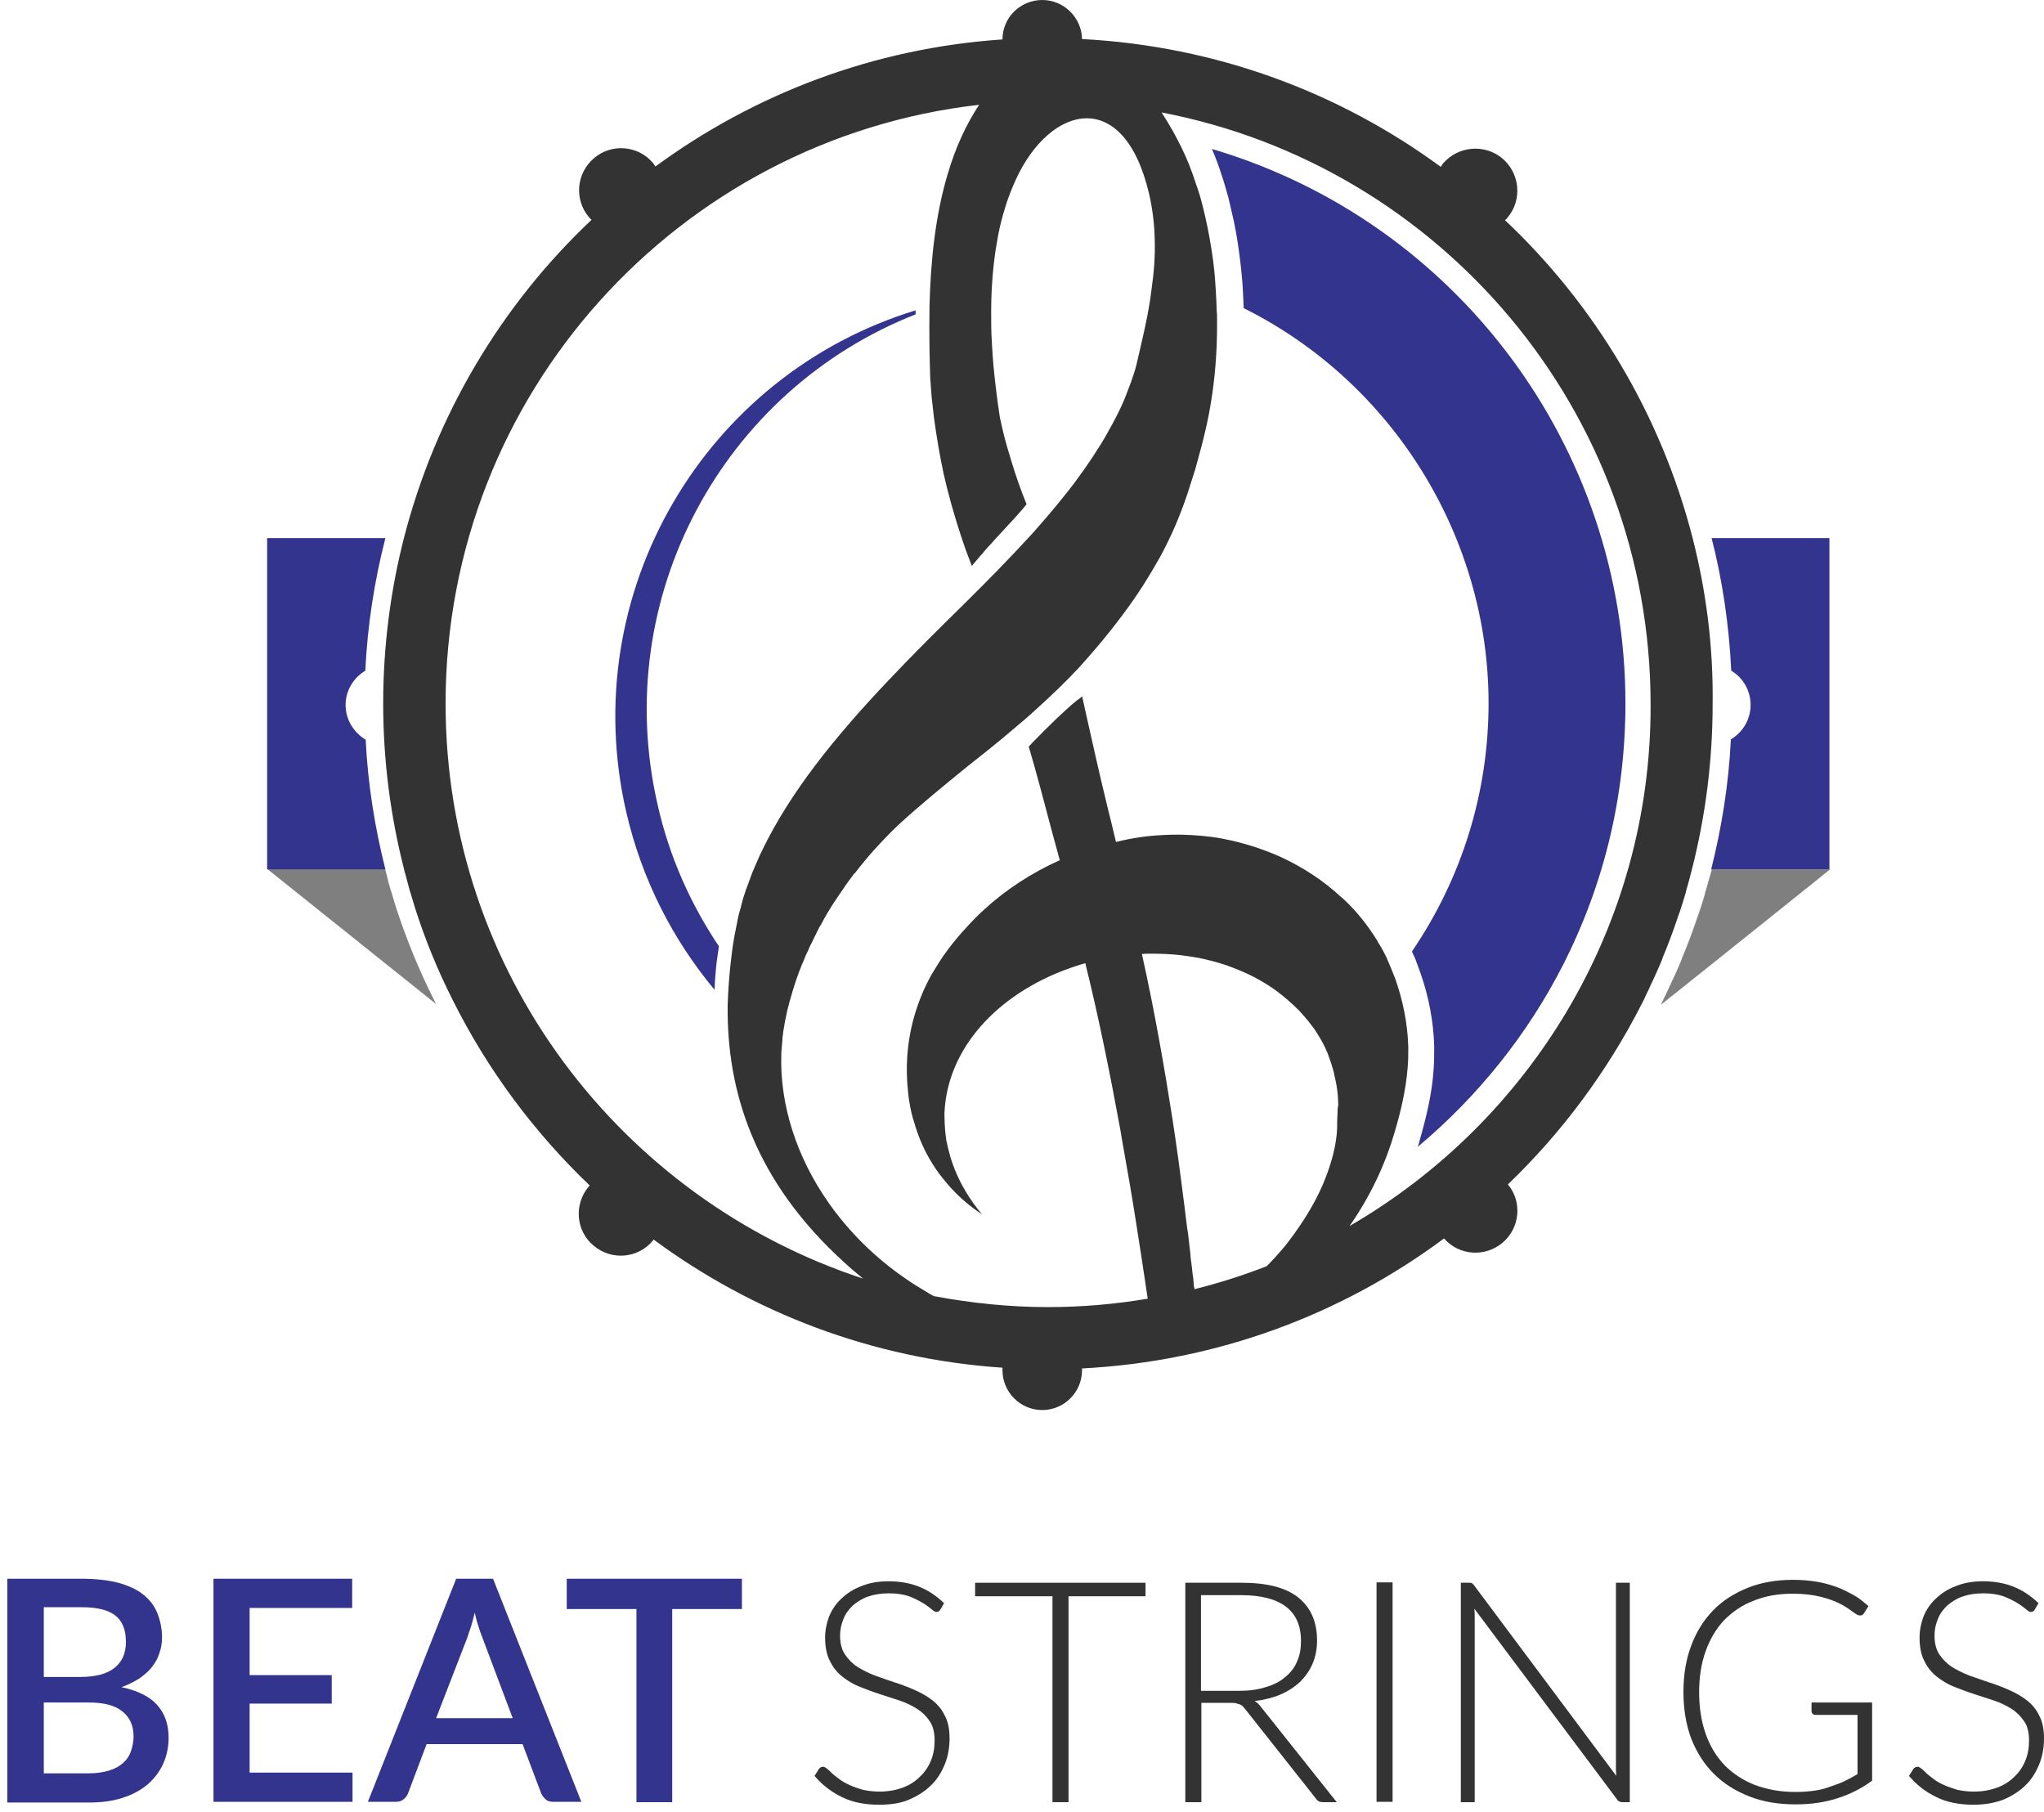 <svg width="211" height="187" viewBox="0 0 211 187" fill="none" xmlns="http://www.w3.org/2000/svg">
<path d="M97.081 166.119C96.968 166.307 96.855 166.382 96.666 166.382C96.516 166.382 96.365 166.269 96.139 166.081C95.913 165.892 95.612 165.666 95.235 165.44C94.858 165.214 94.406 164.988 93.841 164.762C93.276 164.573 92.598 164.46 91.769 164.46C90.94 164.46 90.225 164.573 89.584 164.8C88.944 165.026 88.454 165.365 88.002 165.742C87.588 166.156 87.248 166.609 87.06 167.136C86.834 167.664 86.721 168.229 86.721 168.832C86.721 169.586 86.872 170.226 87.211 170.754C87.55 171.244 87.964 171.696 88.492 172.035C89.019 172.374 89.622 172.676 90.3 172.94C90.978 173.166 91.656 173.43 92.372 173.656C93.088 173.882 93.766 174.146 94.444 174.447C95.122 174.749 95.725 175.088 96.252 175.502C96.779 175.917 97.231 176.445 97.533 177.085C97.872 177.726 98.022 178.48 98.022 179.422C98.022 180.364 97.872 181.268 97.533 182.097C97.194 182.926 96.742 183.68 96.101 184.283C95.499 184.886 94.707 185.376 93.841 185.753C92.975 186.13 91.92 186.28 90.752 186.28C89.245 186.28 87.964 186.017 86.909 185.489C85.817 184.961 84.875 184.245 84.084 183.303L84.536 182.587C84.649 182.437 84.8 182.361 84.988 182.361C85.101 182.361 85.214 182.437 85.365 182.55C85.516 182.663 85.704 182.851 85.892 183.04C86.118 183.228 86.344 183.416 86.646 183.642C86.947 183.869 87.286 184.057 87.701 184.245C88.077 184.434 88.567 184.585 89.057 184.735C89.584 184.848 90.149 184.924 90.79 184.924C91.694 184.924 92.485 184.773 93.201 184.509C93.916 184.245 94.481 183.869 94.971 183.379C95.461 182.926 95.838 182.361 96.101 181.721C96.365 181.08 96.478 180.402 96.478 179.648C96.478 178.856 96.327 178.178 95.988 177.688C95.649 177.161 95.235 176.746 94.707 176.407C94.18 176.068 93.577 175.766 92.899 175.54C92.221 175.314 91.543 175.088 90.827 174.862C90.112 174.636 89.433 174.372 88.755 174.108C88.077 173.844 87.474 173.467 86.947 173.053C86.42 172.638 85.968 172.073 85.666 171.432C85.327 170.792 85.177 169.963 85.177 169.02C85.177 168.267 85.327 167.551 85.591 166.835C85.892 166.119 86.307 165.516 86.872 164.988C87.437 164.46 88.115 164.008 88.944 163.707C89.772 163.368 90.677 163.217 91.731 163.217C92.899 163.217 93.954 163.405 94.896 163.782C95.838 164.159 96.666 164.724 97.457 165.478L97.081 166.119Z" fill="#333333"/>
<path d="M118.252 163.367V164.762H110.303V186.016H108.646V164.762H100.659V163.367H118.252Z" fill="#333333"/>
<path d="M124.016 175.766V186.016H122.358V163.367H128.16C130.759 163.367 132.718 163.857 133.999 164.875C135.28 165.892 135.958 167.362 135.958 169.322C135.958 170.188 135.807 170.98 135.506 171.696C135.204 172.412 134.752 173.052 134.225 173.58C133.66 174.108 132.982 174.56 132.191 174.899C131.4 175.238 130.495 175.464 129.516 175.577C129.78 175.728 130.006 175.954 130.194 176.218L137.992 186.016H136.598C136.41 186.016 136.259 185.979 136.146 185.941C136.033 185.866 135.92 185.79 135.807 185.602L128.537 176.406C128.461 176.293 128.348 176.18 128.273 176.105C128.198 176.03 128.085 175.954 127.971 175.917C127.858 175.879 127.708 175.841 127.557 175.803C127.406 175.766 127.218 175.766 126.992 175.766H124.016ZM124.016 174.522H127.934C128.951 174.522 129.817 174.409 130.646 174.145C131.437 173.919 132.115 173.58 132.643 173.128C133.208 172.676 133.622 172.148 133.886 171.507C134.187 170.867 134.3 170.151 134.3 169.397C134.3 167.776 133.773 166.608 132.718 165.817C131.663 165.025 130.119 164.649 128.122 164.649H123.978V174.522H124.016Z" fill="#333333"/>
<path d="M143.756 185.979H142.098V163.33H143.756V185.979Z" fill="#333333"/>
<path d="M151.931 163.405C152.006 163.443 152.081 163.518 152.194 163.669L166.849 183.303C166.811 183.001 166.811 182.662 166.811 182.361V163.367H168.243V186.016H167.489C167.338 186.016 167.225 185.979 167.15 185.941C167.075 185.903 166.962 185.828 166.886 185.677L152.194 166.043C152.232 166.344 152.232 166.646 152.232 166.947V186.016H150.801V163.367H151.629C151.742 163.367 151.855 163.367 151.931 163.405Z" fill="#333333"/>
<path d="M189.715 185.602C188.435 186.016 187.003 186.243 185.383 186.243C183.575 186.243 181.993 185.979 180.561 185.414C179.13 184.848 177.924 184.095 176.907 183.077C175.89 182.059 175.137 180.854 174.571 179.422C174.044 177.989 173.78 176.407 173.78 174.635C173.78 172.864 174.044 171.281 174.571 169.887C175.099 168.455 175.852 167.249 176.832 166.232C177.811 165.214 179.017 164.46 180.411 163.895C181.804 163.33 183.387 163.066 185.12 163.066C185.986 163.066 186.777 163.141 187.493 163.254C188.209 163.367 188.887 163.556 189.527 163.782C190.168 164.008 190.733 164.31 191.298 164.611C191.863 164.913 192.352 165.327 192.88 165.779L192.428 166.495C192.277 166.759 192.051 166.797 191.75 166.684C191.599 166.608 191.373 166.458 191.072 166.232C190.77 166.005 190.356 165.742 189.828 165.478C189.301 165.214 188.661 164.988 187.87 164.799C187.078 164.611 186.174 164.498 185.044 164.498C183.575 164.498 182.256 164.724 181.051 165.214C179.845 165.666 178.866 166.345 178 167.211C177.171 168.078 176.53 169.171 176.078 170.415C175.626 171.658 175.4 173.09 175.4 174.673C175.4 176.256 175.626 177.688 176.078 178.969C176.53 180.251 177.171 181.306 178.037 182.21C178.904 183.077 179.921 183.755 181.164 184.245C182.407 184.698 183.763 184.961 185.308 184.961C185.986 184.961 186.589 184.924 187.154 184.848C187.719 184.773 188.284 184.66 188.774 184.471C189.263 184.283 189.791 184.132 190.281 183.906C190.77 183.68 191.26 183.416 191.75 183.115V177.01H187.417C187.304 177.01 187.191 176.972 187.116 176.897C187.041 176.821 187.003 176.746 187.003 176.633V175.728H193.257V183.793C192.202 184.584 190.996 185.187 189.715 185.602Z" fill="#333333"/>
<path d="M210.058 166.119C209.945 166.307 209.832 166.382 209.644 166.382C209.493 166.382 209.342 166.269 209.116 166.081C208.89 165.892 208.589 165.666 208.212 165.44C207.836 165.214 207.384 164.988 206.818 164.762C206.253 164.573 205.575 164.46 204.746 164.46C203.918 164.46 203.202 164.573 202.562 164.8C201.921 165.026 201.431 165.365 200.979 165.742C200.565 166.156 200.226 166.609 200.038 167.136C199.811 167.664 199.698 168.229 199.698 168.832C199.698 169.586 199.849 170.226 200.188 170.754C200.527 171.244 200.942 171.696 201.469 172.035C201.996 172.374 202.599 172.676 203.277 172.94C203.955 173.166 204.633 173.43 205.349 173.656C206.065 173.882 206.743 174.146 207.421 174.447C208.099 174.749 208.702 175.088 209.229 175.502C209.757 175.917 210.209 176.445 210.51 177.085C210.849 177.726 211 178.48 211 179.422C211 180.364 210.849 181.268 210.51 182.097C210.171 182.926 209.719 183.68 209.079 184.283C208.476 184.886 207.685 185.376 206.818 185.753C205.914 186.092 204.897 186.28 203.729 186.28C202.222 186.28 200.942 186.017 199.887 185.489C198.794 184.961 197.853 184.245 197.061 183.303L197.514 182.587C197.627 182.437 197.777 182.361 197.966 182.361C198.079 182.361 198.192 182.437 198.342 182.55C198.493 182.663 198.681 182.851 198.87 183.04C199.096 183.228 199.322 183.416 199.623 183.642C199.925 183.869 200.264 184.057 200.678 184.245C201.092 184.434 201.544 184.585 202.034 184.735C202.562 184.848 203.127 184.924 203.767 184.924C204.671 184.924 205.462 184.773 206.178 184.509C206.894 184.245 207.459 183.869 207.949 183.379C208.438 182.926 208.815 182.361 209.079 181.721C209.342 181.08 209.455 180.402 209.455 179.648C209.455 178.856 209.305 178.178 208.966 177.688C208.627 177.198 208.212 176.746 207.685 176.407C207.157 176.068 206.555 175.766 205.877 175.54C205.199 175.314 204.52 175.088 203.805 174.862C203.089 174.636 202.411 174.372 201.733 174.108C201.055 173.844 200.452 173.467 199.925 173.053C199.397 172.638 198.945 172.073 198.644 171.432C198.305 170.792 198.154 169.963 198.154 169.02C198.154 168.267 198.305 167.551 198.568 166.835C198.87 166.119 199.284 165.516 199.849 164.988C200.414 164.46 201.092 164.008 201.921 163.707C202.75 163.368 203.654 163.217 204.709 163.217C205.877 163.217 206.931 163.405 207.873 163.782C208.815 164.159 209.644 164.724 210.435 165.478L210.058 166.119Z" fill="#333333"/>
<path d="M0.754 185.979V162.953H8.439C9.908 162.953 11.151 163.104 12.206 163.368C13.261 163.669 14.127 164.046 14.768 164.574C15.446 165.101 15.936 165.742 16.237 166.496C16.538 167.249 16.727 168.078 16.727 169.021C16.727 169.548 16.651 170.076 16.463 170.603C16.312 171.131 16.049 171.583 15.71 172.035C15.371 172.488 14.919 172.864 14.391 173.241C13.864 173.58 13.261 173.882 12.545 174.146C14.165 174.485 15.408 175.088 16.199 175.955C16.991 176.821 17.405 177.952 17.405 179.346C17.405 180.326 17.217 181.231 16.84 182.06C16.463 182.889 15.936 183.567 15.258 184.17C14.542 184.773 13.713 185.225 12.658 185.565C11.641 185.904 10.473 186.054 9.155 186.054H0.754V185.979ZM4.521 173.091H8.251C9.833 173.091 11.038 172.789 11.829 172.148C12.621 171.508 12.997 170.641 12.997 169.473C12.997 168.191 12.621 167.287 11.867 166.722C11.114 166.156 9.984 165.893 8.401 165.893H4.521V173.091ZM4.521 175.729V183.04H9.155C9.984 183.04 10.699 182.927 11.302 182.738C11.905 182.55 12.357 182.286 12.734 181.947C13.11 181.608 13.374 181.193 13.525 180.741C13.675 180.289 13.789 179.761 13.789 179.233C13.789 178.14 13.412 177.274 12.658 176.671C11.905 176.03 10.737 175.729 9.155 175.729H4.521Z" fill="#32348D"/>
<path d="M36.354 162.953V165.968H25.768V172.902H34.244V175.841H25.768V182.964H36.391V185.979H22.038V162.953H36.354Z" fill="#32348D"/>
<path d="M60.012 185.979H57.111C56.772 185.979 56.508 185.903 56.32 185.715C56.132 185.564 55.981 185.338 55.868 185.112L53.947 180.024H44.039L42.118 185.112C42.042 185.338 41.892 185.527 41.666 185.715C41.44 185.903 41.176 185.979 40.874 185.979H37.974L47.09 162.953H50.895L60.012 185.979ZM45.018 177.349H52.929L49.765 168.945C49.652 168.643 49.501 168.267 49.388 167.852C49.237 167.437 49.124 166.985 49.011 166.458C48.898 166.948 48.748 167.437 48.635 167.852C48.484 168.267 48.371 168.643 48.258 168.983L45.018 177.349Z" fill="#32348D"/>
<path d="M76.587 162.953V166.081H69.392V186.017H65.7V166.081H58.505V162.953H76.587Z" fill="#32348D"/>
<path d="M40.874 93.649C40.724 93.122 40.573 92.632 40.422 92.142C40.385 92.066 40.385 91.991 40.347 91.916C40.196 91.426 40.046 90.898 39.933 90.371C39.933 90.333 39.895 90.257 39.895 90.22C39.857 90.031 39.782 89.843 39.744 89.654C31.607 89.654 27.539 89.654 27.539 89.654C39.179 98.963 45.018 103.636 45.018 103.636C44.943 103.485 44.868 103.334 44.792 103.184C43.248 100.131 41.967 96.966 40.874 93.649Z" fill="#7F7F7F"/>
<path d="M176.078 91.953C176.041 92.066 176.003 92.141 176.003 92.254C175.815 92.895 175.626 93.536 175.4 94.176C175.363 94.29 175.325 94.403 175.287 94.478C174.798 95.948 174.27 97.38 173.667 98.812C173.63 98.887 173.592 98.963 173.592 99.038C173.366 99.603 173.102 100.206 172.839 100.771C172.726 100.998 172.613 101.224 172.5 101.487C172.311 101.864 172.161 102.241 171.972 102.618C171.821 102.957 171.633 103.296 171.482 103.636C171.482 103.673 171.445 103.673 171.445 103.711C171.445 103.711 177.284 99.076 188.924 89.73C188.924 89.73 184.856 89.73 176.719 89.73C176.493 90.445 176.304 91.199 176.078 91.953Z" fill="#7F7F7F"/>
<path d="M74.214 97.681C71.313 93.348 69.091 88.448 67.885 83.059C62.95 61.616 74.666 40.248 94.519 32.447C94.519 32.297 94.519 32.184 94.519 32.033C72.707 38.703 59.447 61.202 64.645 83.813C66.265 90.823 69.467 97.003 73.762 102.166C73.799 101.186 73.875 100.206 73.988 99.227C74.063 98.661 74.139 98.171 74.214 97.681Z" fill="#32348D"/>
<path d="M35.676 72.771C35.676 71.264 36.505 69.945 37.71 69.229C37.936 64.518 38.652 59.958 39.782 55.549H27.576V89.73C27.576 89.73 31.645 89.73 39.782 89.73C38.69 85.396 37.974 80.949 37.748 76.351C36.505 75.598 35.676 74.279 35.676 72.771Z" fill="#32348D"/>
<path d="M176.681 55.511C177.811 59.92 178.489 64.518 178.715 69.229C179.921 69.945 180.712 71.264 180.712 72.771C180.712 74.278 179.883 75.597 178.678 76.314C178.452 80.911 177.736 85.396 176.643 89.73C184.78 89.73 188.849 89.73 188.849 89.73V55.549H176.681V55.511Z" fill="#32348D"/>
<path d="M146.054 98.85L146.016 98.812V98.774L145.903 98.548C145.866 98.435 145.79 98.322 145.753 98.209C150.914 90.634 153.664 81.778 153.664 72.583C153.664 55.398 143.756 39.457 128.386 31.807L128.311 30.148C128.273 29.319 128.198 28.566 128.122 27.774C127.934 26.078 127.708 24.42 127.369 22.837C127.18 22.008 126.992 21.179 126.804 20.388C126.578 19.596 126.352 18.767 126.088 18.014C125.824 17.147 125.485 16.28 125.109 15.376C150.349 22.837 167.791 46.127 167.791 72.583C167.791 82.079 165.643 91.124 161.386 99.528C157.732 106.726 152.571 113.17 146.355 118.371C146.431 118.145 146.506 117.956 146.544 117.73C147.335 114.979 147.825 112.718 147.975 110.57C148.051 109.741 148.051 108.912 148.051 108.12V108.007V107.969C147.975 105.407 147.486 102.844 146.619 100.395L146.054 98.85Z" fill="#32348D"/>
<path d="M174.722 55.511C171.445 42.773 164.626 31.468 155.359 22.724C155.434 22.649 155.547 22.574 155.623 22.461C157.167 20.614 156.903 17.901 155.095 16.356C153.249 14.81 150.499 15.074 148.955 16.883C148.879 16.996 148.804 17.109 148.729 17.222C138.256 9.534 125.523 4.748 111.697 4.032C111.66 1.809 109.814 0 107.591 0C105.331 0 103.485 1.809 103.485 4.07C90.111 4.975 77.831 9.723 67.659 17.185C67.584 17.072 67.508 16.959 67.433 16.846C65.888 14.999 63.139 14.773 61.33 16.318C59.484 17.863 59.258 20.614 60.803 22.423C60.878 22.536 60.991 22.611 61.066 22.687C51.799 31.43 44.981 42.773 41.703 55.511C40.309 60.975 39.556 66.704 39.556 72.62C39.556 78.499 40.309 84.228 41.703 89.692C41.741 89.88 41.779 90.069 41.854 90.257C41.854 90.295 41.892 90.37 41.892 90.408C42.042 90.936 42.155 91.425 42.306 91.953C42.344 92.028 42.344 92.104 42.381 92.179C42.532 92.669 42.683 93.197 42.833 93.687C43.888 97.003 45.207 100.206 46.751 103.259C50.33 110.419 55.152 116.901 60.878 122.365C60.84 122.403 60.803 122.441 60.765 122.479C59.221 124.325 59.447 127.076 61.293 128.584C63.139 130.129 65.851 129.903 67.395 128.056C67.433 128.018 67.433 127.981 67.471 127.943C77.68 135.48 90.036 140.266 103.485 141.171C103.485 141.246 103.485 141.359 103.485 141.434C103.485 143.696 105.331 145.542 107.591 145.542C109.851 145.542 111.697 143.696 111.697 141.434C111.697 141.359 111.697 141.321 111.697 141.246C125.674 140.53 138.52 135.669 149.068 127.83C150.612 129.601 153.287 129.79 155.095 128.282C156.903 126.775 157.167 124.061 155.66 122.252C161.236 116.901 165.907 110.608 169.448 103.673C169.637 103.334 169.787 102.995 169.938 102.656C170.126 102.279 170.315 101.902 170.465 101.525C170.578 101.299 170.691 101.073 170.804 100.809C171.068 100.244 171.332 99.641 171.558 99.076C171.595 99 171.633 98.925 171.633 98.85C172.236 97.418 172.763 95.986 173.253 94.516C173.291 94.403 173.328 94.29 173.366 94.214C173.592 93.574 173.78 92.933 173.969 92.292C174.006 92.179 174.044 92.104 174.044 91.991C174.27 91.237 174.458 90.521 174.647 89.767C176.041 84.303 176.794 78.575 176.794 72.658C176.869 66.704 176.116 60.975 174.722 55.511ZM45.998 72.62C45.998 40.663 70.07 14.358 101.074 10.816C99.68 12.926 98.625 15.3 97.872 17.825C96.553 22.159 96.064 26.945 95.951 31.656C95.951 31.731 95.951 31.844 95.951 31.92C95.913 34.369 95.951 36.744 96.026 39.042C96.064 39.721 96.139 40.361 96.177 41.04C96.252 41.718 96.327 42.359 96.403 43.037C96.666 45.034 97.005 46.994 97.42 48.954C97.909 51.102 98.512 53.212 99.19 55.285C99.379 55.812 99.529 56.302 99.718 56.83C99.906 57.358 100.132 57.885 100.32 58.413C100.622 58.074 100.886 57.734 101.149 57.433C101.262 57.32 101.338 57.207 101.451 57.094C101.601 56.905 101.752 56.717 101.903 56.566C102.016 56.416 102.166 56.302 102.279 56.152C102.392 56.039 102.505 55.926 102.581 55.812C102.731 55.662 102.882 55.473 103.033 55.323C104.163 54.079 105.105 53.137 105.971 52.044C105.406 50.65 104.879 49.18 104.427 47.672C104.276 47.182 104.125 46.655 103.975 46.165C103.673 45.148 103.447 44.13 103.221 43.112C103.071 42.133 102.92 41.115 102.807 40.098C102.618 38.553 102.468 36.97 102.392 35.387C102.317 34.332 102.317 33.276 102.317 32.221C102.317 32.221 102.317 32.221 102.317 32.184C102.317 30.035 102.468 27.925 102.769 25.852C102.845 25.325 102.958 24.835 103.033 24.307C103.221 23.29 103.485 22.31 103.786 21.33C104.088 20.35 104.464 19.408 104.879 18.504C108.42 10.816 116.03 8.894 118.629 20.049C118.968 21.556 119.156 23.026 119.194 24.533C119.269 26.38 119.119 28.189 118.855 29.998C118.817 30.375 118.742 30.714 118.704 31.091C118.365 33.239 117.838 35.387 117.348 37.497C117.197 38.176 116.971 38.816 116.745 39.457C116.519 40.06 116.293 40.663 116.067 41.228C115.578 42.396 114.975 43.527 114.334 44.658C114.108 45.072 113.845 45.524 113.581 45.939C112.526 47.635 111.321 49.368 109.927 51.102C108.91 52.383 107.78 53.702 106.612 55.021C104.238 57.621 101.865 60.033 99.379 62.483C96.892 64.933 94.368 67.42 91.731 70.209C86.269 75.974 81.598 81.703 78.659 87.808C78.282 88.561 77.981 89.353 77.642 90.106C77.454 90.634 77.265 91.124 77.077 91.652C77.077 91.689 77.077 91.689 77.039 91.727C76.889 92.217 76.7 92.707 76.587 93.197C76.55 93.347 76.512 93.498 76.474 93.649C76.361 94.026 76.248 94.403 76.173 94.817C76.06 95.382 75.947 95.948 75.834 96.513C75.645 97.493 75.532 98.473 75.419 99.453C75.269 100.885 75.156 102.317 75.118 103.749C75.005 112.567 77.831 121.876 87.211 130.355C87.814 130.92 88.454 131.448 89.094 131.975C64.08 123.76 45.998 100.319 45.998 72.62ZM138.068 114.979C138.068 115.243 138.03 115.507 138.03 115.808C138.068 116.976 137.879 118.22 137.503 119.577C137.126 120.933 136.598 122.29 135.883 123.684C135.016 125.343 133.924 127.001 132.643 128.621C132.04 129.337 131.4 130.053 130.759 130.694C128.348 131.636 125.862 132.428 123.3 133.068C123.3 132.993 123.3 132.917 123.263 132.842C123.225 132.654 123.225 132.352 123.187 132.051C123.187 131.9 123.15 131.712 123.112 131.523C123.074 131.146 123.037 130.694 122.961 130.204C122.924 129.978 122.886 129.714 122.886 129.45C122.811 128.96 122.773 128.395 122.698 127.83C122.66 127.491 122.622 127.114 122.547 126.737C122.471 126.059 122.358 125.343 122.283 124.589C122.17 123.835 122.095 123.044 121.982 122.252C121.869 121.423 121.756 120.594 121.643 119.69C121.454 118.371 121.266 116.976 121.04 115.544C120.211 110.268 119.194 104.352 117.876 98.473C118.29 98.435 118.29 98.435 118.704 98.435C119.797 98.435 120.814 98.473 121.831 98.586C122.509 98.661 123.187 98.774 123.828 98.887C124.393 99 124.958 99.151 125.523 99.302C126.201 99.49 126.879 99.716 127.52 99.98C128.386 100.319 129.215 100.696 130.006 101.148C130.533 101.45 131.023 101.751 131.513 102.091C132.454 102.769 133.321 103.523 134.112 104.314C134.451 104.691 134.79 105.068 135.092 105.445C135.28 105.708 135.506 105.972 135.694 106.236C135.92 106.575 136.146 106.952 136.372 107.329C136.561 107.668 136.749 108.007 136.9 108.384C137.05 108.686 137.163 109.025 137.276 109.364C137.427 109.741 137.54 110.155 137.653 110.57C137.691 110.683 137.729 110.796 137.729 110.909C137.992 111.927 138.143 113.019 138.143 114.112C138.068 114.376 138.068 114.678 138.068 114.979ZM139.311 126.549C141.533 123.383 143.04 120.029 143.944 116.939C144.585 114.791 145.112 112.567 145.301 110.306C145.376 109.552 145.376 108.799 145.376 108.045C145.376 108.083 145.376 108.12 145.376 108.158C145.376 108.12 145.376 108.083 145.376 108.045V108.007V108.045C145.301 105.595 144.811 103.221 144.02 100.998C143.869 100.621 143.718 100.244 143.568 99.867C143.417 99.528 143.266 99.151 143.116 98.812C142.852 98.247 142.551 97.719 142.211 97.191C142.211 97.191 142.211 97.191 142.211 97.154C141.232 95.571 140.064 94.064 138.67 92.782C138.633 92.745 138.557 92.669 138.482 92.631C136.674 90.936 134.564 89.541 132.191 88.448C130.345 87.619 128.348 86.979 126.201 86.564C124.807 86.3 123.376 86.187 121.869 86.15C121.266 86.15 120.701 86.15 120.136 86.187C118.441 86.263 116.896 86.489 115.201 86.903C114.937 85.848 114.711 84.793 114.447 83.813C113.958 81.816 113.543 80.007 113.167 78.386C112.526 75.597 112.074 73.487 111.848 72.507C111.773 72.206 111.735 72.017 111.735 71.942C111.735 71.904 111.735 71.867 111.735 71.867C111.547 72.017 111.358 72.168 111.132 72.319C109.889 73.336 108.194 74.995 106.838 76.389C106.612 76.615 106.386 76.841 106.197 77.067C107.026 79.856 107.817 82.909 108.608 85.886C108.872 86.865 109.136 87.845 109.399 88.787C106.461 90.106 103.824 91.84 101.601 93.875C100.848 94.553 100.17 95.269 99.529 95.986L99.454 96.061C98.701 96.89 98.022 97.757 97.382 98.661C96.968 99.264 96.591 99.905 96.214 100.508C95.31 102.091 94.632 103.824 94.18 105.633C93.653 107.819 93.464 110.118 93.728 112.605C93.766 112.982 93.803 113.396 93.879 113.773C93.992 114.489 94.142 115.168 94.368 115.846C94.745 117.165 95.272 118.446 95.951 119.614C96.365 120.33 96.817 121.009 97.344 121.649C97.608 121.989 97.909 122.328 98.211 122.667C99.115 123.647 100.17 124.551 101.375 125.343C100.735 124.589 100.17 123.798 99.68 122.968C99.002 121.838 98.475 120.632 98.098 119.388C97.947 118.823 97.796 118.258 97.683 117.692C97.646 117.391 97.608 117.052 97.57 116.75C97.533 116.185 97.495 115.657 97.495 115.092C97.495 115.017 97.495 114.941 97.495 114.904C97.721 109.515 101.112 104.842 106.31 101.827C108.043 100.809 109.964 100.018 112.036 99.415C113.468 105.218 114.636 111.06 115.691 116.826C115.691 116.901 115.728 116.976 115.728 117.052C115.728 117.127 115.766 117.24 115.766 117.316C116.293 120.293 116.821 123.232 117.273 126.172C117.687 128.81 118.102 131.448 118.478 134.048C115.125 134.613 111.697 134.915 108.194 134.915C104.163 134.915 100.245 134.5 96.403 133.784C96.214 133.671 96.026 133.596 95.875 133.483C95.046 132.993 94.218 132.503 93.427 131.938C90.3 129.79 87.625 127.114 85.553 124.174C82.238 119.464 80.468 113.999 80.656 108.761C80.656 108.723 80.656 108.686 80.656 108.648C80.694 108.196 80.731 107.743 80.769 107.291C80.769 107.254 80.769 107.178 80.769 107.14C80.769 107.065 80.806 106.952 80.806 106.877C80.844 106.537 80.882 106.236 80.957 105.897C80.957 105.821 80.995 105.708 80.995 105.633C80.995 105.558 81.033 105.52 81.033 105.445C81.108 105.068 81.183 104.729 81.259 104.352C81.296 104.239 81.296 104.126 81.334 104.05C81.447 103.598 81.56 103.146 81.711 102.694C81.748 102.505 81.824 102.317 81.861 102.166C81.937 101.902 82.05 101.601 82.125 101.337C82.163 101.224 82.2 101.111 82.238 100.998C82.276 100.885 82.313 100.809 82.351 100.696C82.426 100.432 82.539 100.169 82.652 99.905C82.728 99.679 82.803 99.49 82.916 99.264C83.067 98.85 83.255 98.435 83.444 98.058C83.481 97.983 83.481 97.945 83.519 97.87C83.594 97.681 83.707 97.455 83.82 97.267C83.896 97.078 84.009 96.89 84.084 96.701C84.235 96.438 84.348 96.136 84.498 95.872C84.574 95.722 84.649 95.571 84.762 95.42C84.875 95.194 84.988 95.006 85.101 94.779C85.553 93.988 86.043 93.197 86.57 92.443C86.608 92.368 86.683 92.292 86.721 92.217C86.947 91.915 87.135 91.614 87.361 91.275C87.437 91.199 87.512 91.086 87.55 91.011C87.701 90.823 87.851 90.596 88.002 90.408C88.077 90.295 88.153 90.182 88.266 90.106C88.906 89.277 89.584 88.448 90.262 87.695C91.053 86.828 91.882 85.961 92.711 85.17C95.009 83.059 97.42 81.1 99.831 79.14C101.451 77.859 103.071 76.577 104.653 75.221C105.444 74.542 106.235 73.902 106.988 73.186C108.533 71.791 110.04 70.359 111.471 68.814C113.167 66.93 114.598 65.196 115.804 63.576C116.632 62.483 117.348 61.428 117.989 60.448C118.629 59.43 119.194 58.488 119.721 57.546C121.002 55.209 121.869 53.062 122.584 50.951C122.848 50.122 123.112 49.293 123.376 48.464C123.602 47.635 123.828 46.806 124.054 45.977C124.43 44.507 124.769 43.037 124.995 41.605C125.41 39.118 125.636 36.404 125.636 33.616C125.636 33.352 125.636 33.088 125.636 32.824C125.636 32.598 125.636 32.334 125.598 32.108V32.071C125.561 30.752 125.485 29.47 125.372 28.151C125.222 26.568 124.958 25.023 124.656 23.478C124.506 22.724 124.317 21.933 124.129 21.179C123.941 20.426 123.715 19.672 123.451 18.956C123.037 17.675 122.547 16.393 121.906 15.112C121.643 14.584 121.379 14.095 121.115 13.604C120.739 12.926 120.324 12.248 119.91 11.607C148.653 17.109 170.39 42.359 170.39 72.733C170.465 95.646 157.921 115.77 139.311 126.549Z" fill="#333333"/>
</svg>
